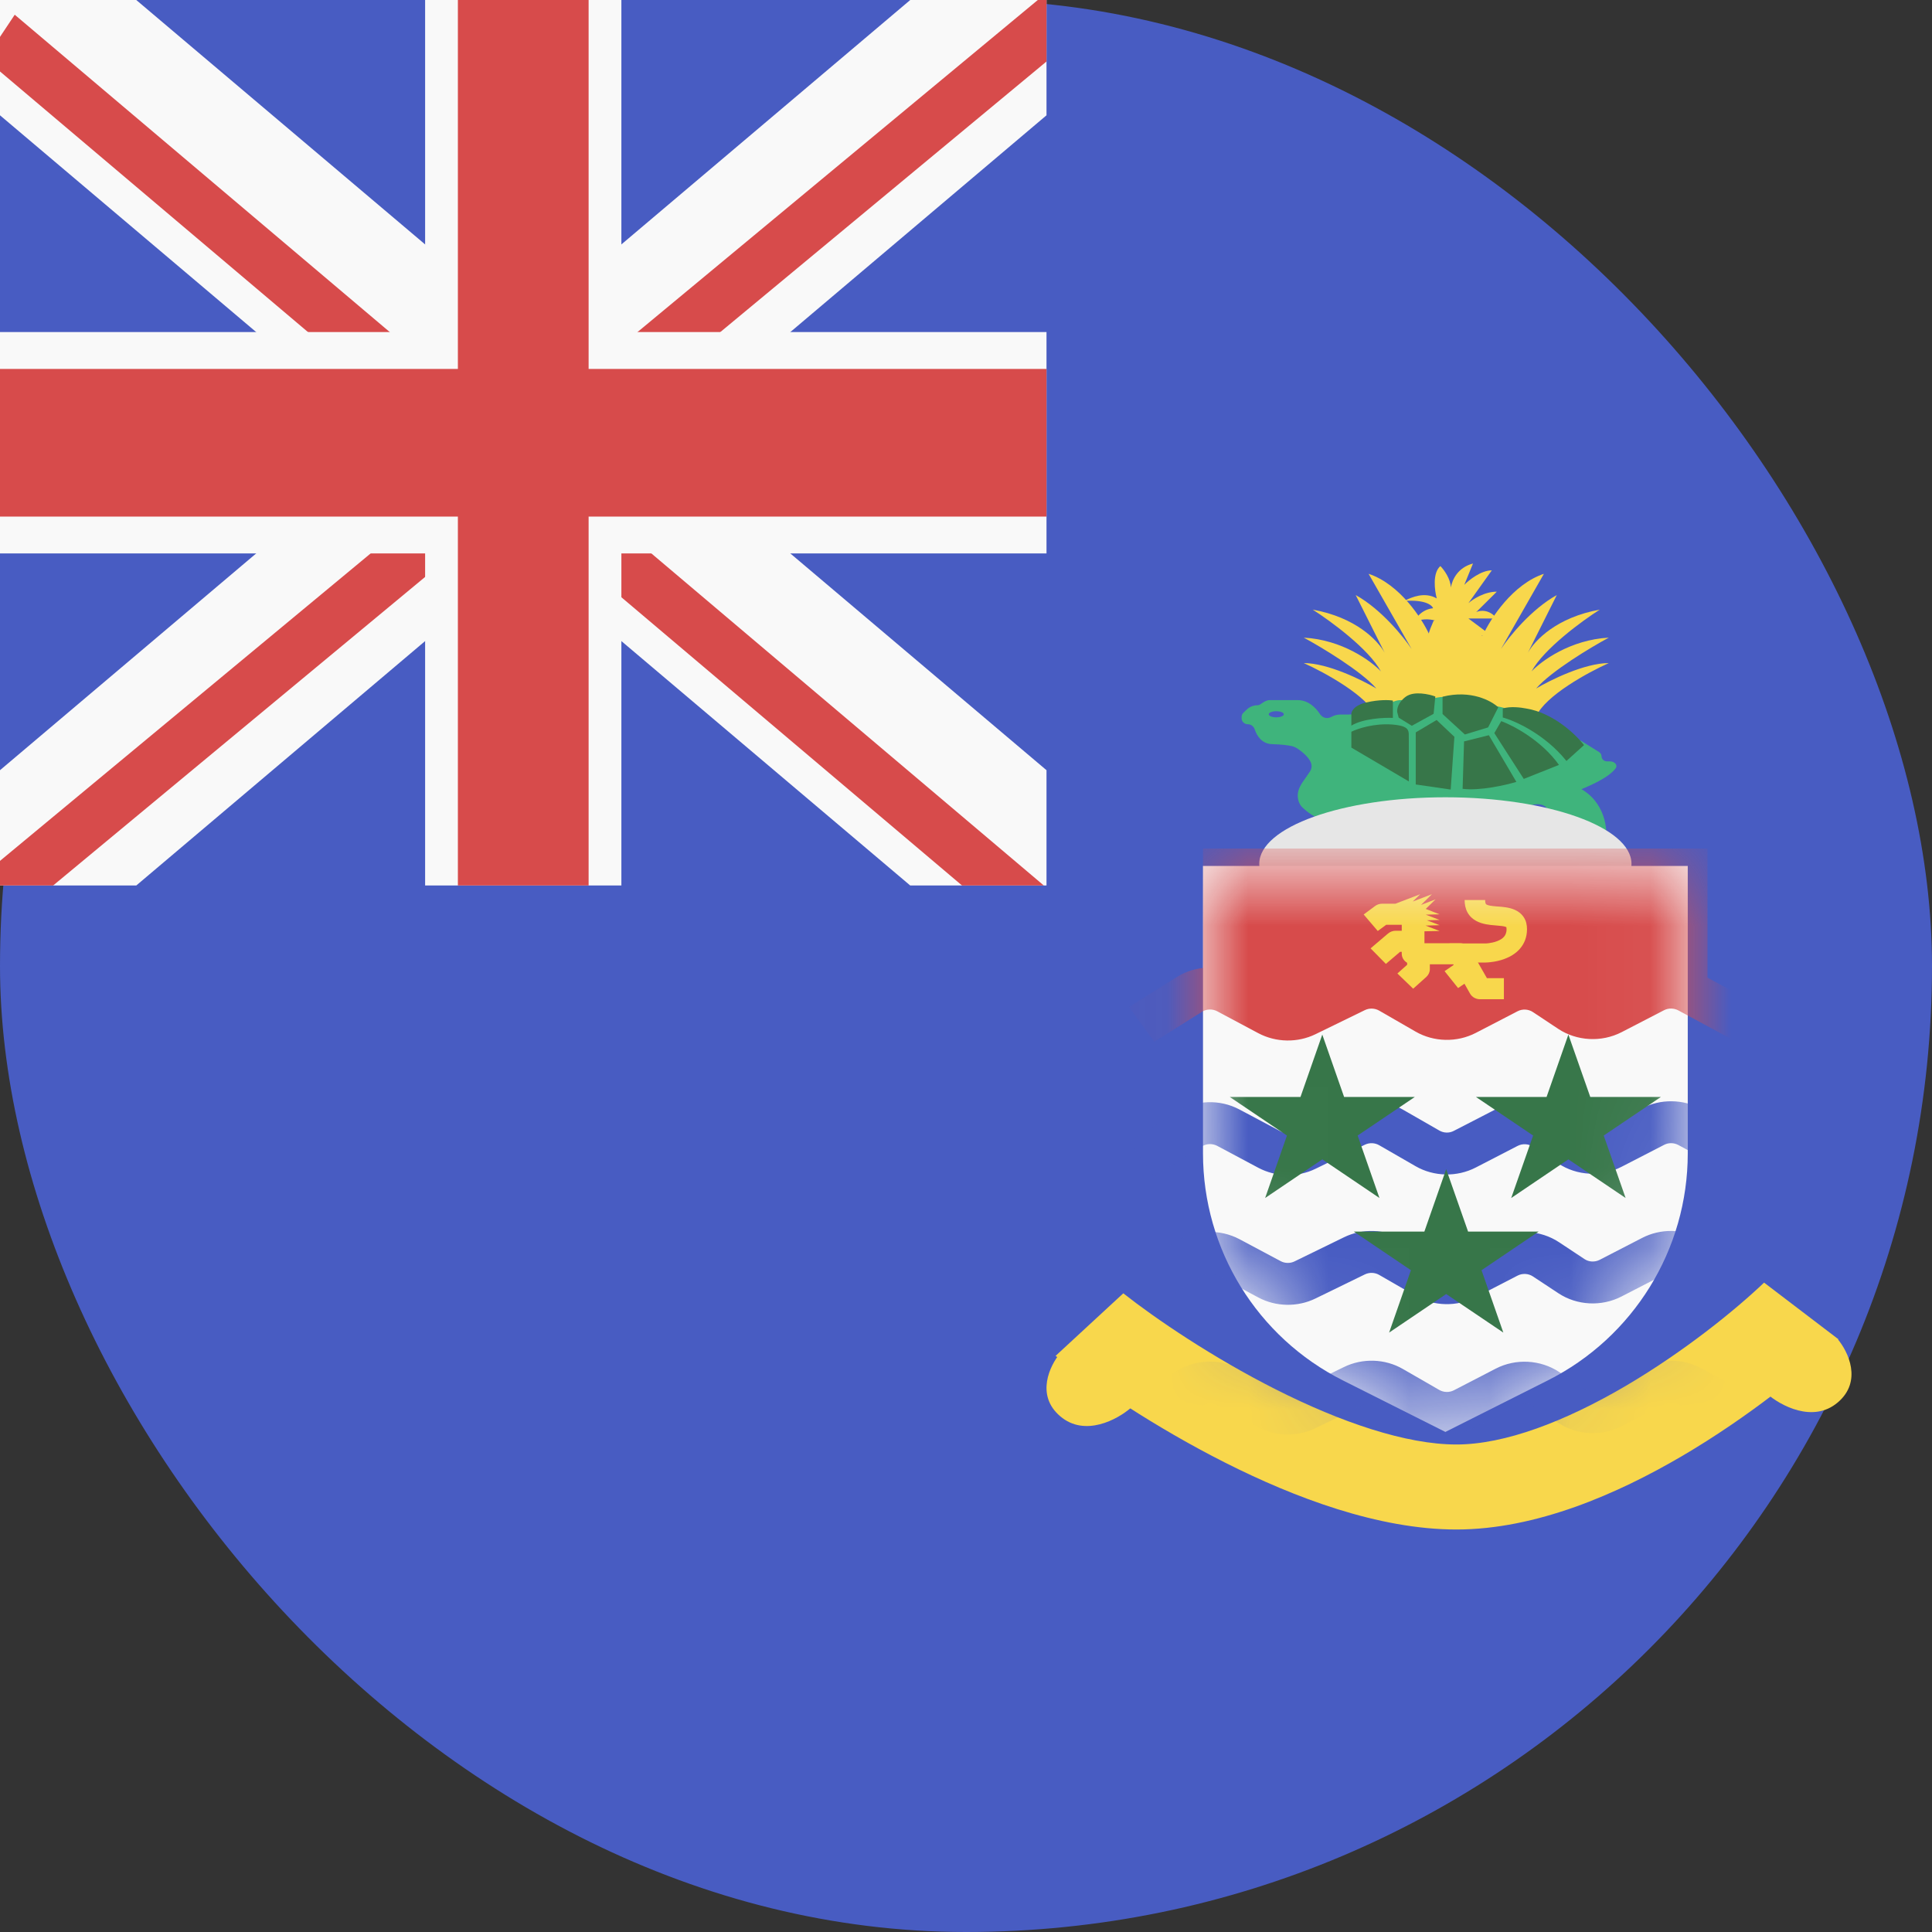 <svg width="24" height="24" viewBox="0 0 24 24" fill="none" xmlns="http://www.w3.org/2000/svg">
<rect x="0" y="0" width="24" height="24" fill="#333333" stroke="none"/>
<rect width="24" height="24" rx="12" fill="#485CC2"/>
<path fill-rule="evenodd" clip-rule="evenodd" d="M20.896 18.087C20.093 18.558 19.083 19 18.092 19C17.122 19 16.076 18.602 15.22 18.17C14.344 17.728 13.569 17.201 13.113 16.843L13.954 16.066C14.354 16.381 15.06 16.862 15.851 17.261C16.662 17.67 17.467 17.944 18.092 17.944C18.695 17.944 19.444 17.657 20.194 17.217C20.924 16.788 21.56 16.271 21.914 15.933L22.838 16.637C22.428 17.028 21.719 17.604 20.896 18.087Z" fill="#F8D74C"/>
<path d="M13.17 17.593C12.862 17.331 13.042 16.962 13.17 16.809L14.05 17.487C13.885 17.632 13.477 17.856 13.17 17.593Z" fill="#F8D74C"/>
<path d="M22.83 17.421C23.138 17.159 22.958 16.789 22.83 16.637L21.95 17.314C22.115 17.459 22.523 17.683 22.83 17.421Z" fill="#F8D74C"/>
<path d="M17.465 7.454C17.452 7.461 17.442 7.465 17.437 7.466C17.701 7.445 17.79 7.517 17.802 7.556C17.66 7.569 17.579 7.685 17.557 7.742C17.642 7.677 17.761 7.69 17.826 7.708L17.809 7.711L17.767 7.812C17.757 7.85 17.715 7.962 17.627 8.106C17.517 8.287 17.469 8.542 17.469 8.694C17.822 8.836 18.55 9.088 18.637 8.966C18.725 8.844 18.674 8.485 18.637 8.321L18.528 8.039C18.498 8.002 18.448 7.942 18.405 7.891L18.532 7.9L18.241 7.683H18.594C18.499 7.565 18.383 7.581 18.338 7.604L18.594 7.35C18.439 7.35 18.294 7.445 18.241 7.493L18.532 7.085C18.399 7.085 18.248 7.205 18.19 7.265L18.298 7C18.11 7.05 18.04 7.199 18.023 7.299C18.02 7.191 17.939 7.079 17.893 7.032C17.793 7.117 17.821 7.335 17.848 7.434C17.696 7.346 17.533 7.423 17.465 7.454Z" fill="#F8D74C"/>
<path d="M17.098 8.901C16.987 8.643 16.45 8.351 16.196 8.237C16.495 8.237 16.922 8.448 17.098 8.553C16.909 8.336 16.418 8.041 16.196 7.921C16.673 7.947 17.033 8.211 17.154 8.34C17.004 8.062 16.526 7.712 16.307 7.573C16.841 7.669 17.114 7.953 17.201 8.109L16.841 7.392C17.158 7.568 17.436 7.912 17.536 8.063L17.001 7.128C17.39 7.257 17.668 7.689 17.758 7.889C17.878 7.96 18.119 8.109 18.119 8.14C18.119 8.171 17.823 8.579 17.674 8.779C17.529 8.927 17.209 9.159 17.098 8.901Z" fill="#F8D74C"/>
<path d="M19.082 8.901C19.193 8.643 19.73 8.351 19.985 8.237C19.685 8.237 19.258 8.448 19.082 8.553C19.271 8.336 19.762 8.041 19.985 7.921C19.507 7.947 19.147 8.211 19.026 8.34C19.176 8.062 19.654 7.712 19.873 7.573C19.339 7.669 19.066 7.953 18.98 8.109L19.339 7.392C19.022 7.568 18.744 7.912 18.645 8.063L19.179 7.128C18.79 7.257 18.513 7.689 18.422 7.889C18.302 7.96 18.061 8.109 18.061 8.14C18.061 8.171 18.358 8.579 18.506 8.779C18.651 8.927 18.971 9.159 19.082 8.901Z" fill="#F8D74C"/>
<path fill-rule="evenodd" clip-rule="evenodd" d="M15.587 9.062C15.614 9.143 15.677 9.241 15.803 9.244C15.919 9.247 15.999 9.258 16.045 9.268C16.072 9.274 16.096 9.285 16.119 9.3C16.192 9.349 16.293 9.436 16.293 9.516C16.293 9.54 16.286 9.562 16.274 9.582C16.258 9.607 16.24 9.632 16.222 9.658C16.172 9.728 16.121 9.798 16.121 9.88C16.121 9.937 16.139 9.993 16.182 10.033C16.266 10.113 16.405 10.208 16.565 10.214C16.736 10.22 16.936 10.208 17.056 10.197C17.101 10.193 17.144 10.181 17.185 10.165L17.359 10.094C17.43 10.065 17.508 10.053 17.585 10.059C17.941 10.084 18.546 10.108 18.825 10.049C19.17 9.977 19.9 9.768 20.068 9.547C20.102 9.504 20.057 9.458 19.999 9.458H19.963C19.925 9.458 19.895 9.429 19.895 9.395C19.895 9.373 19.883 9.354 19.864 9.342L19.669 9.22C19.649 9.207 19.628 9.196 19.606 9.187L18.738 8.813C18.706 8.799 18.672 8.789 18.638 8.782L18.034 8.666C17.975 8.654 17.914 8.654 17.855 8.665L17.719 8.689C17.691 8.694 17.662 8.697 17.633 8.697H17.405C17.342 8.697 17.282 8.721 17.239 8.764C17.205 8.799 17.159 8.822 17.108 8.829L16.819 8.871C16.796 8.874 16.772 8.876 16.748 8.876H16.654C16.619 8.876 16.585 8.883 16.554 8.898L16.527 8.911C16.514 8.917 16.5 8.92 16.486 8.92C16.448 8.92 16.415 8.898 16.396 8.869C16.346 8.792 16.252 8.697 16.121 8.697H15.772C15.761 8.697 15.751 8.698 15.741 8.702C15.723 8.708 15.702 8.717 15.687 8.729C15.685 8.73 15.683 8.731 15.682 8.732C15.664 8.745 15.643 8.761 15.621 8.761C15.571 8.761 15.523 8.78 15.488 8.814L15.445 8.855C15.431 8.869 15.424 8.886 15.424 8.904V8.924C15.424 8.965 15.459 8.997 15.502 8.997C15.542 8.997 15.576 9.026 15.587 9.062ZM15.854 8.911C15.906 8.911 15.948 8.894 15.948 8.873C15.948 8.852 15.906 8.835 15.854 8.835C15.803 8.835 15.761 8.852 15.761 8.873C15.761 8.894 15.803 8.911 15.854 8.911Z" fill="#3FB47C"/>
<path d="M16.787 8.877V9.014C16.932 8.926 17.192 8.913 17.303 8.918V8.703C17.259 8.695 17.131 8.689 16.974 8.726C16.816 8.762 16.783 8.842 16.787 8.877Z" fill="#377649"/>
<path d="M17.538 9.016L17.375 8.915L17.357 8.847C17.351 8.812 17.366 8.723 17.467 8.652C17.568 8.582 17.751 8.623 17.83 8.652L17.809 8.867L17.538 9.016Z" fill="#377649"/>
<path d="M18.668 8.913V8.801C18.761 8.771 18.899 8.789 18.957 8.801C19.294 8.854 19.578 9.126 19.677 9.256L19.459 9.453C19.19 9.119 18.819 8.954 18.668 8.913Z" fill="#377649"/>
<path d="M17.92 8.87V8.655C18.272 8.566 18.528 8.706 18.612 8.787L18.486 9.036L18.197 9.124L17.92 8.87Z" fill="#377649"/>
<path d="M17.304 9.001C17.073 8.981 16.863 9.052 16.787 9.09V9.287L17.501 9.707V9.193C17.495 9.09 17.536 9.022 17.304 9.001Z" fill="#377649"/>
<path d="M17.846 8.944L17.587 9.098V9.745L18.021 9.808L18.067 9.153L17.846 8.944Z" fill="#377649"/>
<path d="M18.495 9.133L18.187 9.21L18.169 9.799C18.386 9.826 18.704 9.753 18.837 9.713L18.495 9.133Z" fill="#377649"/>
<path d="M18.649 8.958L18.563 9.107L18.929 9.676L19.366 9.502C19.149 9.197 18.798 9.013 18.649 8.958Z" fill="#377649"/>
<path d="M19.238 10.078C19.195 9.966 19.062 9.984 19.001 10.007V9.945L19.616 9.787C19.943 9.957 19.974 10.307 19.949 10.461L19.346 10.344C19.328 10.302 19.281 10.19 19.238 10.078Z" fill="#3FB47C"/>
<ellipse cx="17.955" cy="10.731" rx="2.312" ry="0.827" fill="#E6E6E6"/>
<path d="M20.966 10.757H14.944V14.328C14.944 15.521 15.616 16.612 16.682 17.148L17.955 17.788L19.227 17.148C20.293 16.612 20.966 15.521 20.966 14.328V10.757Z" fill="#F9F9F9"/>
<mask id="mask0_440_1189" style="mask-type:alpha" maskUnits="userSpaceOnUse" x="14" y="10" width="7" height="8">
<path d="M20.966 10.757H14.944V14.328C14.944 15.521 15.616 16.612 16.682 17.148L17.955 17.788L19.227 17.148C20.293 16.612 20.966 15.521 20.966 14.328V10.757Z" fill="#F9F9F9"/>
</mask>
<g mask="url(#mask0_440_1189)">
<path fill-rule="evenodd" clip-rule="evenodd" d="M20.848 12.551C20.793 12.522 20.727 12.521 20.672 12.549L20.144 12.822C19.895 12.95 19.589 12.934 19.357 12.781L19.042 12.572C18.986 12.535 18.912 12.531 18.852 12.562L18.333 12.831C18.099 12.952 17.812 12.946 17.585 12.815L17.132 12.554C17.078 12.523 17.011 12.521 16.955 12.548L16.342 12.847C16.119 12.956 15.851 12.951 15.632 12.835L15.12 12.562C15.06 12.531 14.987 12.533 14.931 12.569L14.339 12.941L14.025 12.51L14.617 12.138C14.851 11.991 15.153 11.98 15.398 12.111L15.91 12.383C15.963 12.411 16.028 12.412 16.082 12.386L16.695 12.087C16.926 11.974 17.205 11.983 17.427 12.111L17.88 12.372C17.935 12.404 18.004 12.405 18.06 12.376L18.58 12.108C18.829 11.979 19.136 11.995 19.368 12.149L19.682 12.357C19.738 12.394 19.812 12.398 19.872 12.367L20.399 12.095C20.627 11.977 20.904 11.979 21.13 12.101L21.868 12.5L21.586 12.95L20.848 12.551Z" fill="#D74B4B"/>
<rect x="14.944" y="10.541" width="6.267" height="1.942" fill="#D74B4B"/>
<path fill-rule="evenodd" clip-rule="evenodd" d="M17.788 11.108L17.653 11.241L17.833 11.172L17.711 11.291L17.883 11.358L17.711 11.362L17.883 11.428L17.725 11.432L17.883 11.493L17.709 11.498L17.883 11.565L17.695 11.569V11.717H18.138C18.19 11.717 18.238 11.744 18.263 11.787L18.471 12.151H18.682V12.413H18.387C18.334 12.413 18.287 12.387 18.262 12.344L18.192 12.22L18.113 12.274L17.945 12.064L18.058 11.987L18.053 11.979H17.762V12.041C17.762 12.076 17.746 12.11 17.719 12.135L17.555 12.282L17.359 12.093L17.48 11.985V11.96C17.44 11.937 17.413 11.895 17.413 11.848V11.824H17.392L17.216 11.974L17.026 11.781L17.242 11.597C17.268 11.575 17.302 11.562 17.337 11.562H17.413V11.488H17.22L17.115 11.565L16.94 11.36L17.083 11.254C17.108 11.236 17.139 11.226 17.171 11.226H17.335L17.643 11.108L17.55 11.199L17.788 11.108Z" fill="#F8D74C"/>
<path fill-rule="evenodd" clip-rule="evenodd" d="M18.928 11.393C18.958 11.438 18.969 11.489 18.969 11.542C18.969 11.643 18.935 11.725 18.878 11.789C18.824 11.85 18.754 11.888 18.692 11.911C18.629 11.935 18.569 11.946 18.525 11.951C18.503 11.954 18.484 11.956 18.47 11.956C18.463 11.957 18.458 11.957 18.454 11.957C18.452 11.957 18.45 11.957 18.449 11.957L18.447 11.957L18.447 11.957L18.446 11.957C18.446 11.957 18.446 11.957 18.446 11.839V11.957H18.006V11.72H18.445L18.447 11.72C18.449 11.72 18.452 11.72 18.456 11.72C18.464 11.72 18.476 11.719 18.491 11.717C18.521 11.713 18.56 11.706 18.596 11.692C18.633 11.678 18.663 11.66 18.682 11.638C18.7 11.618 18.715 11.589 18.715 11.542C18.715 11.527 18.712 11.52 18.712 11.517C18.711 11.517 18.709 11.516 18.707 11.515C18.683 11.505 18.646 11.501 18.57 11.495C18.57 11.495 18.569 11.495 18.568 11.495C18.508 11.49 18.415 11.482 18.338 11.44C18.295 11.417 18.257 11.383 18.23 11.335C18.205 11.289 18.194 11.236 18.194 11.18H18.449C18.449 11.209 18.454 11.222 18.457 11.227C18.459 11.231 18.461 11.233 18.467 11.237C18.487 11.248 18.522 11.254 18.593 11.26C18.598 11.26 18.603 11.26 18.609 11.261C18.665 11.265 18.747 11.271 18.815 11.301C18.857 11.319 18.898 11.348 18.928 11.393ZM18.712 11.518C18.712 11.518 18.712 11.518 18.712 11.518C18.712 11.518 18.712 11.518 18.712 11.518Z" fill="#F8D74C"/>
<path fill-rule="evenodd" clip-rule="evenodd" d="M20.848 14.223C20.793 14.194 20.727 14.193 20.672 14.222L20.144 14.494C19.895 14.623 19.589 14.607 19.357 14.453L19.042 14.245C18.986 14.207 18.912 14.204 18.852 14.235L18.333 14.503C18.099 14.624 17.812 14.618 17.585 14.487L17.132 14.226C17.078 14.195 17.011 14.193 16.955 14.22L16.342 14.519C16.119 14.628 15.851 14.623 15.632 14.507L15.12 14.234C15.06 14.203 14.987 14.205 14.931 14.241L14.339 14.613L14.025 14.182L14.617 13.81C14.851 13.663 15.153 13.652 15.398 13.783L15.91 14.055C15.963 14.084 16.028 14.085 16.082 14.058L16.695 13.759C16.926 13.646 17.205 13.655 17.427 13.784L17.88 14.044C17.935 14.076 18.004 14.078 18.06 14.048L18.58 13.78C18.829 13.651 19.136 13.667 19.368 13.821L19.682 14.029C19.738 14.066 19.812 14.07 19.872 14.039L20.399 13.767C20.627 13.649 20.904 13.652 21.13 13.773L21.868 14.172L21.586 14.622L20.848 14.223Z" fill="#485CC2"/>
<path fill-rule="evenodd" clip-rule="evenodd" d="M20.848 15.834C20.793 15.805 20.727 15.804 20.672 15.833L20.144 16.105C19.895 16.234 19.589 16.218 19.357 16.064L19.042 15.856C18.986 15.819 18.912 15.815 18.852 15.846L18.333 16.114C18.099 16.235 17.812 16.229 17.585 16.098L17.132 15.837C17.078 15.806 17.011 15.804 16.955 15.831L16.342 16.13C16.119 16.239 15.851 16.235 15.632 16.118L15.12 15.845C15.06 15.814 14.987 15.816 14.931 15.852L14.339 16.224L14.025 15.793L14.617 15.421C14.851 15.274 15.153 15.264 15.398 15.394L15.91 15.667C15.963 15.695 16.028 15.696 16.082 15.669L16.695 15.37C16.926 15.257 17.205 15.267 17.427 15.395L17.88 15.655C17.935 15.687 18.004 15.689 18.06 15.659L18.58 15.391C18.829 15.262 19.136 15.278 19.368 15.432L19.682 15.64C19.738 15.678 19.812 15.681 19.872 15.65L20.399 15.378C20.627 15.26 20.904 15.263 21.13 15.384L21.868 15.784L21.586 16.233L20.848 15.834Z" fill="#485CC2"/>
<path fill-rule="evenodd" clip-rule="evenodd" d="M20.848 17.445C20.793 17.416 20.727 17.416 20.672 17.444L20.144 17.716C19.895 17.845 19.589 17.829 19.357 17.675L19.042 17.467C18.986 17.43 18.912 17.426 18.852 17.457L18.333 17.726C18.099 17.846 17.812 17.84 17.585 17.709L17.132 17.448C17.078 17.417 17.011 17.415 16.955 17.442L16.342 17.741C16.119 17.85 15.851 17.846 15.632 17.729L15.12 17.456C15.06 17.425 14.987 17.428 14.931 17.463L14.339 17.835L14.025 17.404L14.617 17.032C14.851 16.885 15.153 16.875 15.398 17.005L15.91 17.278C15.963 17.306 16.028 17.307 16.082 17.281L16.695 16.982C16.926 16.869 17.205 16.878 17.427 17.006L17.88 17.267C17.935 17.298 18.004 17.3 18.06 17.271L18.58 17.002C18.829 16.873 19.136 16.89 19.368 17.043L19.682 17.252C19.738 17.289 19.812 17.293 19.872 17.262L20.399 16.989C20.627 16.872 20.904 16.874 21.13 16.996L21.868 17.395L21.586 17.845L20.848 17.445Z" fill="#485CC2"/>
<path d="M16.426 12.852L16.697 13.627H17.575L16.865 14.106L17.136 14.882L16.426 14.402L15.716 14.882L15.987 14.106L15.277 13.627H16.155L16.426 12.852Z" fill="#377649"/>
<path d="M19.483 12.852L19.755 13.627H20.632L19.922 14.106L20.194 14.882L19.483 14.402L18.773 14.882L19.045 14.106L18.335 13.627H19.212L19.483 12.852Z" fill="#377649"/>
<path d="M17.965 14.524L18.237 15.299H19.114L18.404 15.779L18.675 16.554L17.965 16.075L17.256 16.554L17.527 15.779L16.817 15.299H17.694L17.965 14.524Z" fill="#377649"/>
</g>
<g clip-path="url(#clip0_440_1189)">
<rect width="13" height="11" fill="#485CC2"/>
<path fill-rule="evenodd" clip-rule="evenodd" d="M13.609 0.917L0.609 11.917L-0.609 10.083L12.391 -0.917L13.609 0.917Z" fill="#F9F9F9"/>
<path fill-rule="evenodd" clip-rule="evenodd" d="M-0.609 0.917L12.391 11.917L13.609 10.083L0.609 -0.917L-0.609 0.917Z" fill="#F9F9F9"/>
<path fill-rule="evenodd" clip-rule="evenodd" d="M12.817 11.733L-0.183 0.733L0.183 0.183L13.183 11.183L12.817 11.733Z" fill="#D74B4B"/>
<path fill-rule="evenodd" clip-rule="evenodd" d="M-0.226 11.735L13.587 0.277L13.226 -0.277L-0.587 11.181L-0.226 11.735Z" fill="#D74B4B"/>
<path d="M7.719 1.20206e-07L7.719 11H5.281L5.281 0L7.719 1.20206e-07Z" fill="#F9F9F9"/>
<path d="M0 4.125H13V6.875H0V4.125Z" fill="#F9F9F9"/>
<path d="M0 4.583H13V6.417H0V4.583Z" fill="#D74B4B"/>
<path d="M7.312 8.01377e-08L7.312 11H5.688L5.688 0L7.312 8.01377e-08Z" fill="#D74B4B"/>
</g>
<defs>
<clipPath id="clip0_440_1189">
<rect width="13" height="11" fill="white"/>
</clipPath>
</defs>
</svg>
